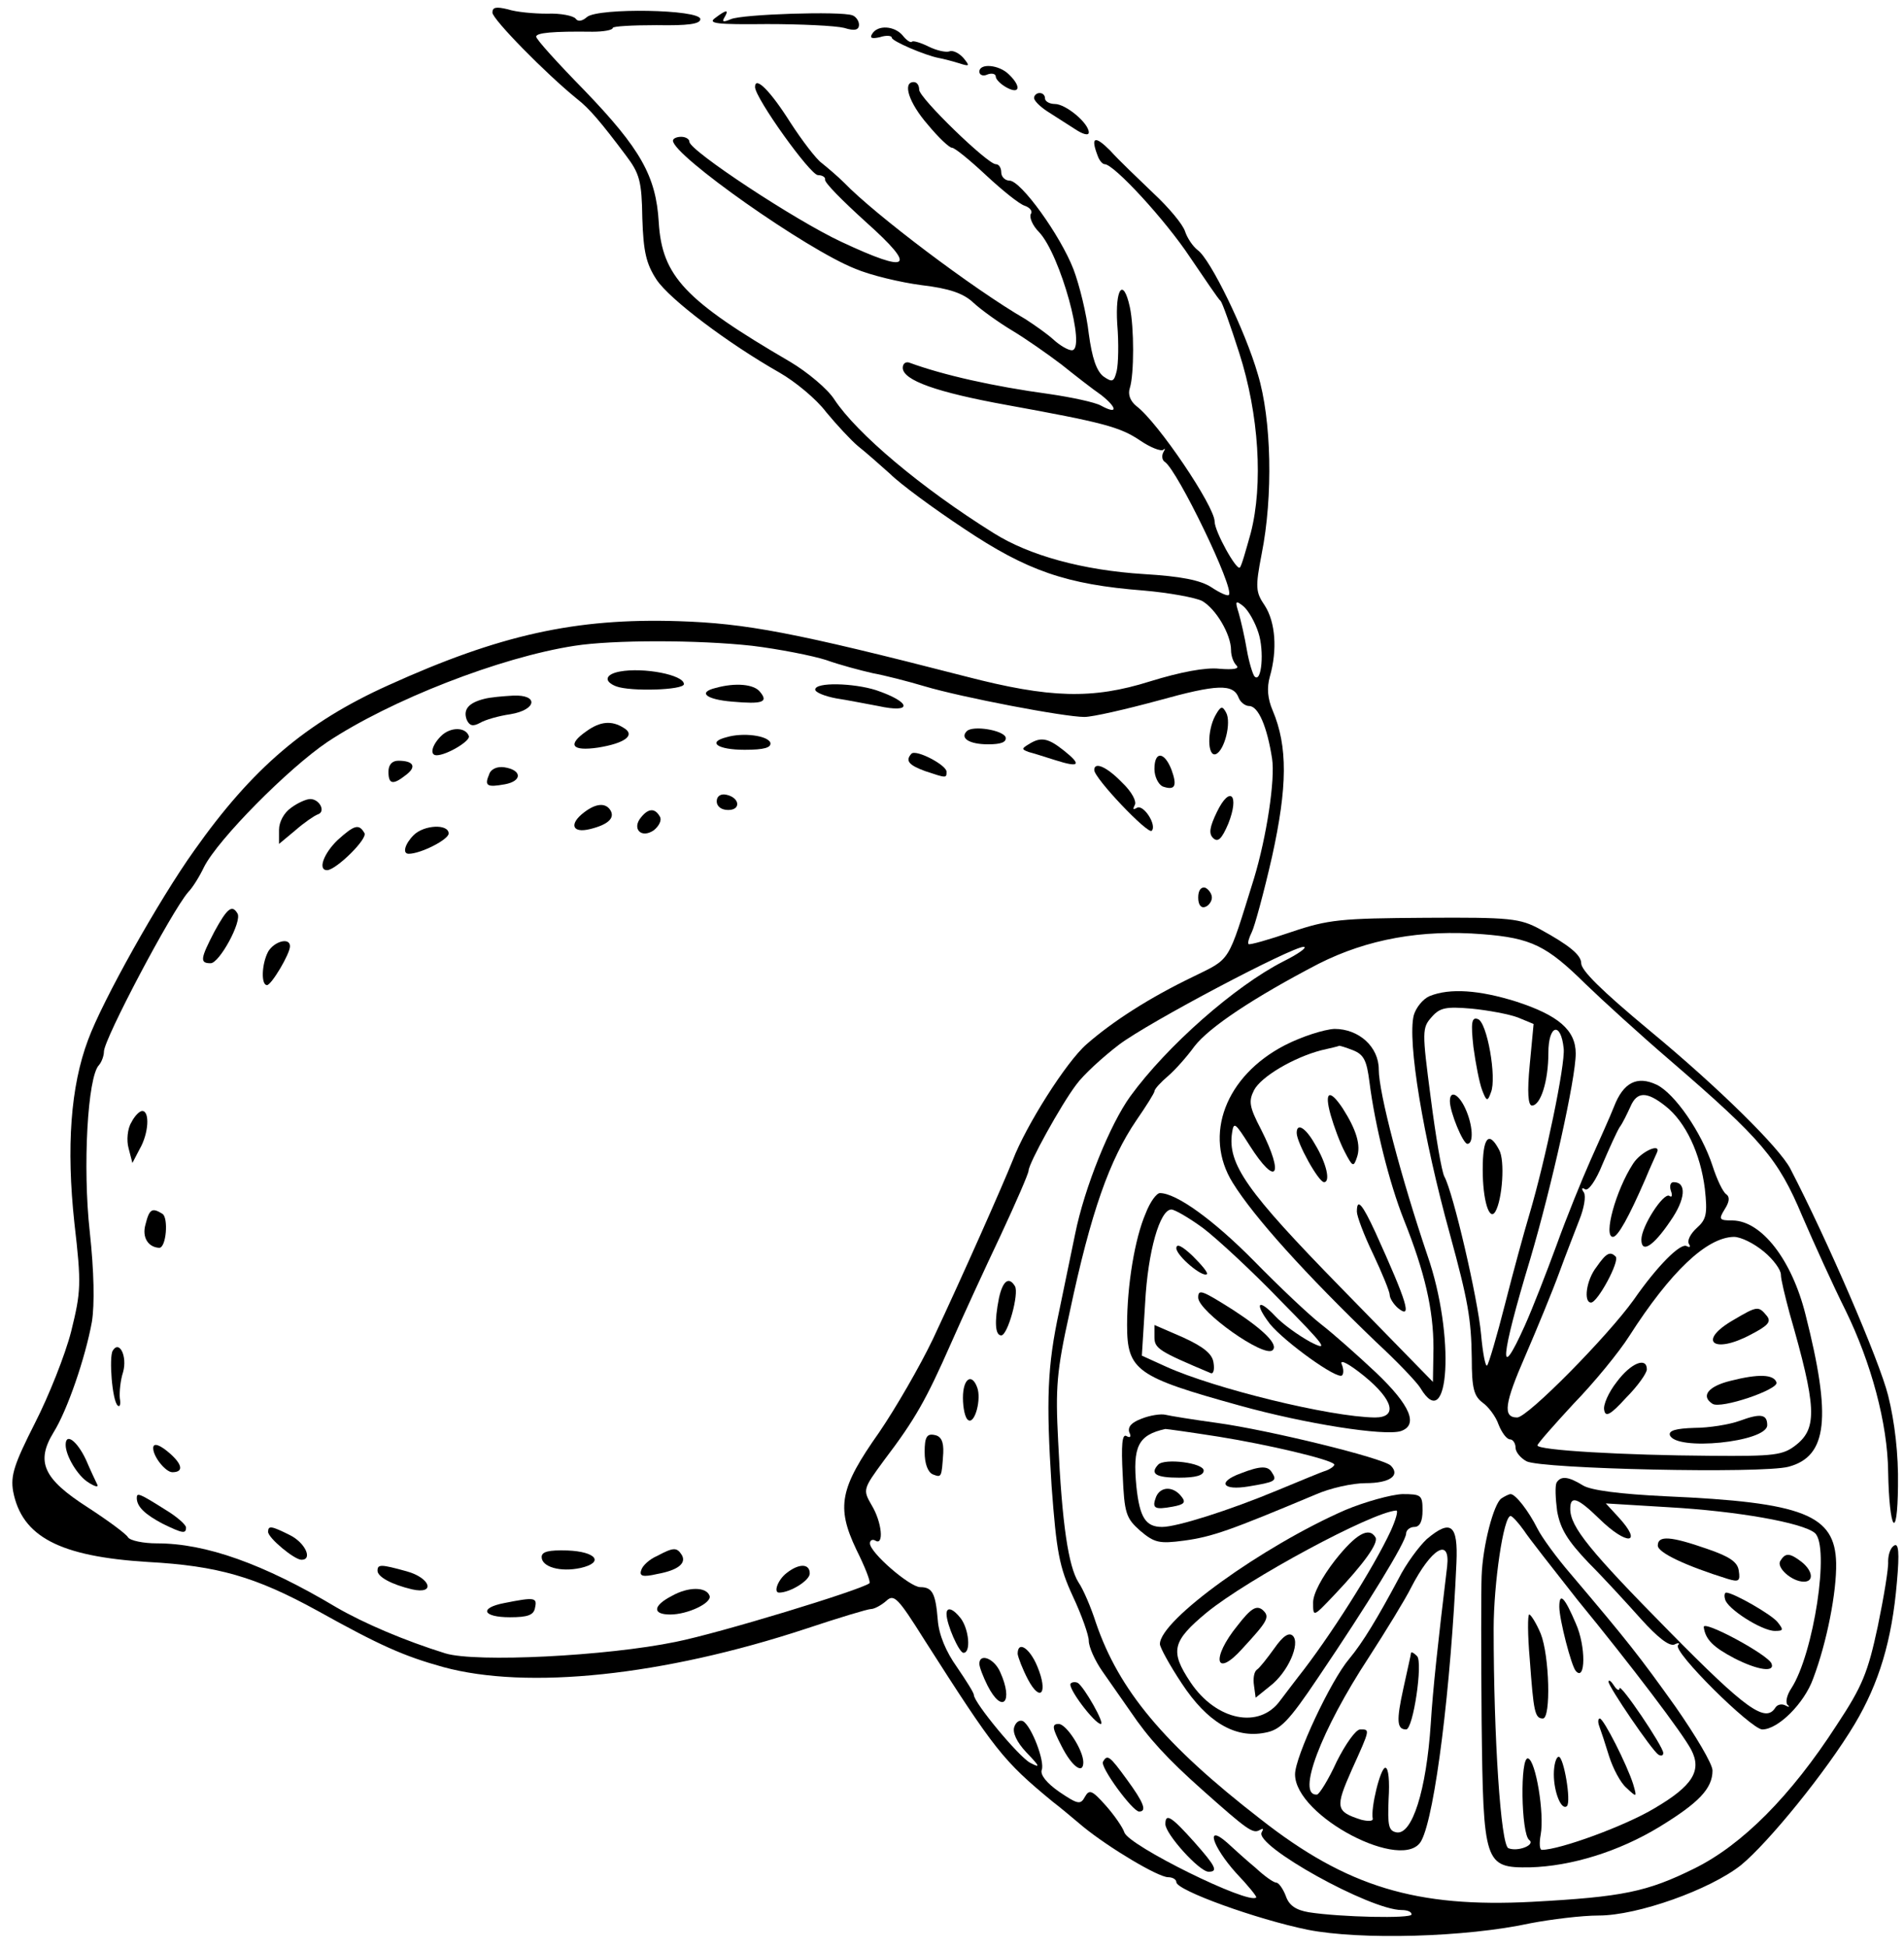 <?xml version="1.0" standalone="no"?>
<!DOCTYPE svg PUBLIC "-//W3C//DTD SVG 20010904//EN"
 "http://www.w3.org/TR/2001/REC-SVG-20010904/DTD/svg10.dtd">
<svg version="1.0" xmlns="http://www.w3.org/2000/svg"
 width="348pt" height="356pt" viewBox="0 0 348 356"
 preserveAspectRatio="xMidYMid meet">

<g transform="translate(0,356) scale(0.1,-0.1)"
fill="#000000" stroke="none">
<path d="M900 3537 c0 -12 97 -111 155 -158 22 -17 44 -43 89 -103 25 -33 29
-47 30 -115 2 -61 7 -83 26 -112 24 -36 130 -116 225 -170 28 -16 67 -48 85
-72 19 -23 45 -51 58 -62 14 -11 40 -34 59 -51 18 -18 79 -63 135 -100 115
-77 187 -102 328 -113 47 -4 95 -13 107 -19 25 -14 53 -61 53 -90 0 -10 4 -22
10 -28 6 -6 -5 -8 -31 -6 -25 3 -72 -6 -127 -23 -105 -33 -183 -31 -337 9
-315 81 -402 97 -525 101 -188 6 -327 -25 -530 -117 -151 -68 -249 -152 -355
-302 -65 -91 -168 -275 -194 -346 -32 -85 -40 -196 -25 -335 13 -112 12 -125
-6 -198 -11 -43 -41 -118 -66 -167 -38 -75 -45 -96 -40 -125 16 -83 85 -119
246 -129 128 -7 197 -27 310 -89 115 -64 158 -83 230 -103 154 -42 402 -16
663 70 60 20 113 36 119 36 6 0 19 7 28 15 14 13 21 6 70 -72 129 -202 143
-220 234 -295 12 -9 37 -30 56 -46 48 -39 137 -92 155 -92 8 0 15 -4 15 -9 0
-15 147 -68 240 -87 96 -19 289 -14 408 12 37 7 93 14 124 14 71 0 203 47 260
92 50 41 156 171 208 258 44 74 68 152 77 259 5 55 3 72 -5 67 -7 -4 -11 -17
-11 -29 1 -12 -8 -66 -19 -119 -18 -84 -28 -109 -75 -180 -84 -130 -173 -219
-260 -262 -87 -43 -131 -52 -297 -61 -211 -11 -338 27 -496 151 -177 137 -259
236 -301 359 -9 28 -23 61 -32 74 -18 29 -30 105 -37 258 -5 97 -3 127 21 235
39 184 73 279 122 351 18 26 33 50 33 53 0 4 11 16 25 28 13 11 35 36 48 54
27 35 108 89 227 151 89 45 188 63 300 54 89 -7 117 -21 188 -91 30 -29 99
-92 155 -140 167 -144 197 -179 241 -284 22 -51 57 -128 79 -172 47 -96 77
-207 78 -295 2 -108 17 -130 18 -26 1 58 -6 117 -18 165 -16 64 -111 284 -179
415 -20 38 -130 147 -257 252 -89 74 -125 110 -125 123 0 15 -22 33 -75 62
-37 20 -54 22 -210 21 -154 -1 -177 -3 -245 -26 -41 -14 -76 -24 -78 -22 -2 2
1 12 6 22 5 10 22 72 37 138 28 127 29 201 1 267 -9 21 -11 41 -5 62 14 49 10
99 -9 129 -17 25 -18 33 -6 95 21 105 18 246 -7 328 -23 80 -87 211 -110 227
-9 7 -19 22 -23 34 -4 13 -30 44 -58 70 -28 27 -64 61 -79 78 -28 28 -36 25
-23 -9 3 -9 9 -16 13 -16 17 0 111 -102 156 -170 28 -41 52 -77 56 -80 3 -3
18 -45 34 -95 36 -112 44 -240 21 -329 -9 -32 -17 -61 -20 -63 -6 -6 -46 66
-46 84 0 28 -104 182 -143 211 -11 9 -16 21 -12 33 8 25 8 111 0 148 -12 55
-27 34 -23 -31 3 -35 2 -73 -1 -86 -5 -20 -8 -21 -24 -10 -13 10 -21 34 -27
78 -4 36 -17 89 -28 118 -24 62 -96 162 -117 162 -8 0 -15 7 -15 15 0 8 -4 15
-10 15 -15 0 -140 121 -140 136 0 8 -4 14 -10 14 -21 0 -9 -38 26 -78 19 -23
39 -42 44 -42 5 0 32 -22 62 -50 29 -27 61 -53 71 -56 9 -3 15 -10 11 -15 -3
-6 3 -21 15 -33 39 -41 87 -216 60 -216 -7 0 -22 9 -33 19 -12 11 -35 27 -52
38 -95 55 -275 191 -331 249 -12 12 -31 28 -41 36 -10 7 -36 41 -58 75 -36 57
-64 85 -64 64 0 -20 101 -161 115 -161 8 0 14 -4 13 -8 -2 -5 32 -39 75 -78
94 -84 81 -95 -45 -36 -84 39 -278 167 -278 183 0 5 -7 9 -15 9 -8 0 -15 -3
-15 -7 0 -27 244 -199 333 -234 28 -12 83 -25 121 -30 51 -6 77 -15 95 -32 14
-13 46 -36 71 -51 25 -15 65 -43 90 -62 25 -20 57 -45 73 -56 30 -24 30 -36
-1 -19 -11 6 -53 15 -94 21 -103 14 -195 35 -255 57 -7 3 -13 -1 -13 -9 0 -23
63 -45 190 -68 176 -32 207 -40 244 -65 19 -13 38 -20 42 -17 4 4 4 2 0 -5 -3
-6 -2 -14 3 -17 23 -15 128 -232 117 -243 -2 -3 -17 4 -32 14 -20 13 -56 20
-123 24 -112 7 -210 34 -275 75 -133 83 -250 182 -291 244 -12 19 -49 50 -81
69 -192 112 -234 156 -240 255 -5 84 -33 134 -136 241 -48 49 -88 93 -88 98 0
7 30 10 103 9 20 0 37 3 37 7 0 3 36 5 80 5 57 -1 80 2 80 11 0 18 -186 21
-207 4 -9 -8 -17 -9 -21 -3 -4 5 -27 10 -52 9 -25 0 -57 3 -72 8 -21 5 -28 4
-28 -6z m1400 -1133 c11 -33 6 -93 -7 -80 -3 3 -10 25 -14 48 -4 24 -11 54
-15 68 -7 22 -6 24 9 12 9 -8 21 -29 27 -48z m-925 -24 c49 -6 110 -18 135
-26 25 -9 63 -19 85 -24 22 -4 65 -15 95 -24 67 -20 255 -56 292 -56 15 0 76
14 135 30 108 30 137 31 147 5 3 -8 12 -15 19 -15 17 0 33 -38 42 -96 6 -38
-10 -143 -33 -219 -49 -157 -41 -145 -112 -180 -79 -38 -146 -81 -194 -123
-37 -32 -111 -149 -135 -212 -18 -45 -91 -210 -146 -327 -24 -50 -68 -126 -98
-170 -72 -102 -79 -136 -42 -214 16 -32 27 -60 24 -62 -18 -13 -274 -91 -354
-107 -126 -26 -365 -38 -421 -21 -74 23 -149 55 -199 84 -134 80 -239 117
-328 117 -25 0 -49 5 -53 11 -3 6 -37 31 -74 55 -81 52 -95 83 -62 137 25 40
58 136 70 202 5 32 4 91 -4 165 -13 117 -4 283 17 304 5 6 9 17 9 25 1 24 123
255 154 291 8 8 21 29 29 46 26 51 154 180 225 228 116 77 316 155 452 176 70
11 226 11 325 0z m970 -577 c-88 -45 -212 -154 -279 -246 -37 -51 -84 -167
-101 -252 -8 -38 -21 -101 -29 -140 -22 -102 -24 -163 -14 -320 9 -121 14
-148 39 -202 16 -34 29 -71 29 -81 0 -11 11 -36 25 -56 14 -20 37 -53 51 -73
33 -49 68 -87 131 -143 82 -73 93 -81 105 -74 7 4 8 3 4 -4 -14 -24 198 -142
256 -142 10 0 18 -3 18 -8 0 -8 -131 -5 -188 4 -23 4 -36 12 -42 30 -5 13 -13
24 -17 24 -5 0 -22 12 -38 27 -17 14 -40 35 -52 46 -41 36 -27 -7 16 -55 22
-23 39 -44 37 -45 -13 -14 -234 95 -241 119 -3 9 -18 31 -34 49 -25 28 -30 30
-38 16 -8 -15 -13 -14 -47 9 -23 16 -35 31 -32 40 6 15 -18 79 -34 89 -6 3
-13 -1 -16 -10 -4 -10 4 -28 22 -47 25 -26 26 -29 7 -19 -21 11 -103 110 -103
124 0 4 -14 26 -31 51 -20 28 -33 59 -35 86 -4 49 -10 60 -32 60 -19 0 -92 63
-92 80 0 6 5 8 10 5 16 -10 12 34 -7 65 -16 28 -16 29 23 82 57 75 77 111 122
213 22 50 63 139 91 198 28 60 51 113 51 118 0 13 59 120 87 157 13 18 48 50
78 73 54 41 316 179 338 179 7 -1 -10 -13 -38 -27z"/>
<path d="M1133 2333 c-27 -5 -30 -18 -7 -27 26 -10 124 -7 124 4 0 17 -74 31
-117 23z"/>
<path d="M1308 2303 c-33 -8 -18 -21 30 -25 56 -5 67 -1 51 18 -11 14 -45 17
-81 7z"/>
<path d="M1490 2300 c0 -5 17 -12 38 -16 20 -3 55 -10 77 -14 64 -14 61 7 -4
29 -41 13 -111 15 -111 1z"/>
<path d="M885 2283 c-28 -7 -39 -19 -32 -38 5 -11 11 -13 24 -6 10 6 35 13 56
16 48 8 52 36 5 34 -18 -1 -42 -3 -53 -6z"/>
<path d="M2221 2252 c-15 -28 -14 -75 1 -70 16 6 29 58 19 76 -7 13 -10 12
-20 -6z"/>
<path d="M1072 2224 c-36 -25 -27 -37 21 -30 50 8 69 23 47 36 -22 14 -43 12
-68 -6z"/>
<path d="M806 2215 c-17 -17 -21 -35 -8 -35 18 0 62 26 59 35 -6 17 -34 17
-51 0z"/>
<path d="M1767 2224 c-13 -13 5 -24 39 -24 24 0 34 4 32 13 -5 13 -60 22 -71
11z"/>
<path d="M1328 2213 c-36 -9 -17 -23 33 -23 36 0 49 4 47 13 -5 13 -50 19 -80
10z"/>
<path d="M1880 2200 c-13 -8 -13 -9 0 -14 8 -2 30 -9 49 -15 44 -14 49 -9 15
18 -29 23 -42 25 -64 11z"/>
<path d="M1666 2183 c-12 -13 -5 -21 25 -32 39 -13 39 -13 39 -1 0 12 -55 41
-64 33z"/>
<path d="M2110 2155 c0 -14 7 -28 15 -32 23 -8 27 1 16 31 -13 33 -31 34 -31
1z"/>
<path d="M710 2150 c0 -23 8 -25 32 -6 20 15 14 26 -14 26 -11 0 -18 -7 -18
-20z"/>
<path d="M894 2145 c-9 -21 -4 -24 29 -18 32 6 31 26 -1 31 -13 2 -25 -3 -28
-13z"/>
<path d="M2000 2153 c0 -15 98 -118 105 -111 10 10 -15 49 -27 42 -7 -4 -8 -3
-4 5 4 6 -5 24 -23 41 -28 29 -51 39 -51 23z"/>
<path d="M1310 2096 c0 -10 9 -16 21 -16 24 0 21 23 -4 28 -10 2 -17 -3 -17
-12z"/>
<path d="M2224 2076 c-13 -27 -15 -39 -7 -47 9 -9 16 -2 28 26 21 53 3 71 -21
21z"/>
<path d="M532 2084 c-13 -9 -22 -26 -22 -40 l0 -26 30 25 c16 14 35 27 41 29
15 5 3 28 -14 28 -7 0 -23 -7 -35 -16z"/>
<path d="M1068 2076 c-28 -21 -23 -39 10 -31 33 8 46 20 38 34 -9 15 -27 13
-48 -3z"/>
<path d="M1172 2067 c-18 -21 0 -40 23 -24 10 8 15 19 11 25 -9 16 -21 15 -34
-1z"/>
<path d="M617 2025 c-25 -24 -37 -55 -19 -55 17 1 75 58 68 68 -10 17 -18 15
-49 -13z"/>
<path d="M756 2034 c-16 -16 -21 -34 -9 -34 22 0 73 26 73 37 0 18 -45 16 -64
-3z"/>
<path d="M2190 1920 c0 -13 5 -20 13 -17 6 2 12 10 12 17 0 7 -6 15 -12 18 -8
2 -13 -5 -13 -18z"/>
<path d="M392 1858 c-26 -50 -27 -58 -7 -58 16 0 58 77 49 91 -10 17 -19 9
-42 -33z"/>
<path d="M490 1821 c-12 -23 -13 -61 -2 -61 8 0 42 57 42 71 0 17 -29 9 -40
-10z"/>
<path d="M240 1509 c-7 -11 -9 -33 -5 -47 l7 -27 13 25 c17 29 19 70 5 70 -5
0 -14 -9 -20 -21z"/>
<path d="M266 1323 c-7 -24 5 -42 25 -43 13 0 17 55 6 62 -19 12 -24 9 -31
-19z"/>
<path d="M206 1092 c-7 -12 -1 -91 9 -100 4 -4 6 2 4 13 -1 11 1 33 6 48 8 29
-7 59 -19 39z"/>
<path d="M120 920 c0 -20 22 -57 42 -69 11 -7 18 -9 16 -4 -2 4 -12 25 -21 46
-16 34 -37 50 -37 27z"/>
<path d="M280 914 c0 -16 23 -44 35 -44 20 0 19 13 -3 33 -19 17 -32 22 -32
11z"/>
<path d="M250 823 c0 -16 15 -30 47 -47 37 -18 43 -19 43 -7 0 5 -17 20 -37
32 -49 31 -53 32 -53 22z"/>
<path d="M490 761 c0 -11 48 -51 61 -51 21 0 7 31 -21 45 -34 17 -40 18 -40 6z"/>
<path d="M990 715 c0 -18 34 -28 71 -20 44 10 29 30 -24 32 -34 1 -47 -2 -47
-12z"/>
<path d="M1201 717 c-14 -6 -27 -18 -29 -26 -4 -11 3 -13 29 -7 39 7 54 20 45
35 -9 14 -15 14 -45 -2z"/>
<path d="M690 690 c0 -11 25 -25 63 -34 44 -10 34 21 -10 33 -47 13 -53 13
-53 1z"/>
<path d="M1438 686 c-16 -12 -25 -36 -14 -36 20 0 56 22 56 35 0 18 -19 19
-42 1z"/>
<path d="M1228 644 c-35 -18 -36 -34 -3 -34 32 0 76 21 72 34 -6 17 -39 17
-69 0z"/>
<path d="M922 631 c-47 -9 -40 -26 10 -26 33 0 44 4 46 18 4 18 -1 19 -56 8z"/>
<path d="M1826 1189 c-9 -45 -7 -69 4 -69 12 0 33 77 25 90 -11 18 -22 10 -29
-21z"/>
<path d="M1760 1006 c0 -19 4 -38 10 -41 12 -7 24 39 16 60 -10 27 -26 16 -26
-19z"/>
<path d="M1690 907 c0 -22 6 -37 15 -41 16 -6 16 -6 19 39 1 21 -4 31 -16 33
-14 3 -18 -4 -18 -31z"/>
<path d="M1730 611 c0 -19 23 -71 31 -71 14 0 10 43 -5 63 -14 18 -26 22 -26
8z"/>
<path d="M1860 538 c1 -7 9 -28 19 -47 23 -43 37 -24 17 24 -14 34 -36 48 -36
23z"/>
<path d="M1790 520 c0 -6 7 -24 15 -40 27 -53 48 -30 23 25 -11 25 -38 35 -38
15z"/>
<path d="M1957 484 c-7 -7 44 -74 55 -74 8 0 -30 67 -42 75 -4 2 -10 2 -13 -1z"/>
<path d="M1940 370 c19 -38 40 -53 40 -30 0 22 -31 70 -45 70 -13 0 -12 -7 5
-40z"/>
<path d="M2016 341 c-6 -9 54 -91 66 -91 15 0 8 17 -22 58 -32 44 -36 47 -44
33z"/>
<path d="M2130 227 c0 -18 62 -87 79 -87 18 0 13 10 -26 54 -42 47 -53 54 -53
33z"/>
<path d="M1307 3527 c-14 -10 3 -12 95 -11 62 0 125 -3 141 -7 19 -6 27 -4 27
6 0 7 -6 15 -12 17 -21 8 -202 2 -222 -7 -14 -6 -17 -5 -12 3 9 15 4 15 -17
-1z"/>
<path d="M1594 3498 c-5 -8 0 -9 14 -6 12 4 22 3 22 -1 0 -6 60 -32 86 -37 6
-1 22 -5 35 -9 22 -7 22 -6 10 9 -8 9 -20 15 -26 12 -7 -2 -24 2 -38 9 -14 7
-28 11 -30 9 -2 -3 -10 2 -17 11 -15 18 -46 20 -56 3z"/>
<path d="M1790 3429 c0 -6 7 -9 15 -5 8 3 15 1 15 -4 0 -5 9 -14 20 -20 24
-13 27 2 4 24 -18 18 -54 21 -54 5z"/>
<path d="M1890 3381 c0 -5 11 -16 25 -25 14 -9 36 -23 50 -32 15 -10 25 -12
25 -6 0 17 -42 52 -62 52 -10 0 -18 5 -18 10 0 6 -4 10 -10 10 -5 0 -10 -4
-10 -9z"/>
<path d="M2613 1740 c-12 -5 -25 -21 -29 -35 -12 -47 17 -223 66 -400 33 -121
39 -154 40 -227 0 -55 4 -69 20 -81 10 -7 24 -25 29 -40 6 -15 15 -27 21 -27
5 0 10 -7 10 -15 0 -8 9 -19 20 -25 27 -14 430 -23 479 -10 71 19 79 89 31
278 -25 100 -80 171 -133 172 -25 0 -26 2 -15 20 9 14 10 23 3 28 -6 4 -17 27
-25 52 -20 61 -69 132 -102 148 -36 17 -61 4 -78 -40 -7 -18 -27 -62 -43 -98
-16 -36 -44 -105 -62 -155 -18 -49 -44 -116 -58 -147 -49 -109 -45 -60 10 122
39 132 83 329 83 375 0 43 -32 70 -109 95 -67 21 -121 25 -158 10z m161 -39
l29 -12 -7 -74 c-5 -51 -3 -75 4 -75 16 0 30 45 30 96 0 52 23 58 28 8 3 -29
-33 -203 -63 -304 -9 -30 -29 -103 -44 -162 -15 -59 -30 -110 -33 -113 -3 -3
-8 23 -11 57 -6 66 -51 259 -67 288 -5 9 -16 74 -25 144 -16 122 -16 128 2
148 15 17 26 19 73 15 30 -3 68 -10 84 -16z m270 -162 c37 -29 64 -87 72 -151
5 -46 3 -56 -15 -72 -11 -10 -18 -23 -14 -29 3 -5 2 -7 -4 -4 -11 7 -54 -36
-97 -98 -48 -67 -194 -215 -213 -215 -27 0 -23 26 15 113 22 51 50 119 62 152
12 33 29 76 37 97 8 20 12 42 8 49 -5 7 -4 10 2 6 6 -4 20 16 32 46 12 28 26
59 31 67 6 8 14 25 20 38 12 28 30 28 64 1z m180 -266 c17 -14 31 -33 31 -42
0 -9 8 -41 16 -71 49 -170 51 -209 12 -240 -24 -19 -39 -21 -157 -20 -156 1
-316 10 -316 19 0 3 30 37 66 76 37 38 83 94 102 124 75 117 141 180 191 181
13 0 37 -12 55 -27z"/>
<path d="M2693 1647 c4 -30 11 -66 16 -79 8 -21 10 -21 16 -4 11 26 -7 129
-24 134 -11 4 -13 -6 -8 -51z"/>
<path d="M2650 1548 c0 -20 24 -78 32 -78 12 0 10 35 -4 65 -12 26 -28 34 -28
13z"/>
<path d="M2710 1423 c0 -56 12 -95 23 -77 13 22 18 94 7 113 -19 36 -30 23
-30 -36z"/>
<path d="M2985 1434 c-32 -49 -55 -134 -37 -134 9 0 29 36 59 105 9 22 19 43
21 48 10 20 -28 4 -43 -19z"/>
<path d="M3054 1384 c3 -8 2 -13 -3 -9 -11 6 -51 -56 -51 -80 0 -26 22 -12 53
34 28 40 30 71 6 71 -6 0 -8 -7 -5 -16z"/>
<path d="M2918 1245 c-19 -24 -24 -65 -10 -65 12 0 53 76 45 84 -10 10 -17 7
-35 -19z"/>
<path d="M3168 1148 c-66 -38 -37 -63 31 -27 33 17 39 24 30 35 -15 18 -17 18
-61 -8z"/>
<path d="M2955 1035 c-15 -19 -25 -42 -23 -51 2 -14 11 -10 40 22 21 21 38 45
38 52 0 23 -29 12 -55 -23z"/>
<path d="M3163 1037 c-41 -10 -55 -28 -33 -42 15 -10 121 26 117 39 -5 15 -33
16 -84 3z"/>
<path d="M3180 964 c-19 -7 -57 -13 -83 -13 -34 -1 -47 -5 -45 -13 10 -30 178
-13 178 18 0 20 -12 22 -50 8z"/>
<path d="M2348 1650 c-108 -56 -149 -164 -95 -251 39 -63 133 -167 262 -291
39 -36 75 -74 81 -84 53 -89 64 96 13 242 -48 142 -89 297 -89 340 0 41 -36
74 -81 74 -19 -1 -60 -14 -91 -30z m125 -9 c20 -8 25 -19 30 -58 10 -79 36
-184 63 -252 38 -95 54 -164 54 -234 l-1 -62 -169 173 c-171 175 -207 225
-198 283 3 20 6 17 32 -24 49 -77 64 -56 21 29 -22 42 -23 52 -13 72 13 25 73
60 123 73 17 4 31 7 32 8 1 1 13 -3 26 -8z"/>
<path d="M2432 1523 c6 -21 17 -51 26 -68 14 -27 16 -28 22 -10 8 22 -1 51
-26 90 -24 36 -34 31 -22 -12z"/>
<path d="M2370 1490 c0 -18 40 -90 50 -90 12 0 5 34 -17 70 -17 30 -33 39 -33
20z"/>
<path d="M2480 1346 c0 -8 13 -43 30 -78 16 -34 30 -68 30 -74 0 -6 7 -17 15
-24 27 -22 17 10 -41 138 -24 52 -34 64 -34 38z"/>
<path d="M2094 1343 c-20 -46 -34 -132 -34 -204 0 -83 17 -95 205 -147 122
-34 265 -56 295 -47 33 11 18 47 -45 107 -33 31 -78 71 -100 88 -22 17 -77 69
-123 116 -74 75 -142 124 -172 124 -6 0 -18 -16 -26 -37z m105 -27 c25 -19 89
-78 141 -132 83 -84 90 -94 55 -76 -22 12 -51 33 -64 47 -32 34 -39 24 -10
-14 27 -33 124 -103 132 -94 3 3 3 12 -1 21 -3 9 15 -1 41 -22 54 -44 62 -76
20 -76 -82 1 -294 53 -382 93 l-44 20 6 96 c5 95 27 171 48 171 6 0 32 -15 58
-34z"/>
<path d="M2150 1279 c1 -14 48 -54 56 -47 2 3 -10 17 -26 33 -19 18 -30 24
-30 14z"/>
<path d="M2190 1189 c0 -25 121 -111 136 -96 11 10 -16 37 -73 74 -57 36 -63
38 -63 22z"/>
<path d="M2110 1117 c0 -21 8 -26 103 -66 5 -2 7 7 5 19 -2 16 -18 29 -55 46
l-53 23 0 -22z"/>
<path d="M2087 968 c-19 -7 -26 -15 -23 -25 4 -8 2 -11 -5 -7 -8 5 -10 -16 -7
-71 3 -70 6 -79 32 -102 26 -22 35 -24 80 -18 52 7 85 19 240 84 27 12 68 21
92 21 44 0 64 14 46 32 -14 14 -223 65 -317 78 -44 6 -87 13 -95 15 -8 2 -28
-1 -43 -7z m140 -33 c93 -15 202 -41 211 -50 3 -2 -4 -8 -14 -12 -10 -3 -50
-20 -89 -36 -89 -37 -184 -67 -211 -67 -30 0 -41 17 -47 74 -7 73 3 94 53 105
3 0 46 -6 97 -14z"/>
<path d="M2117 884 c-16 -17 -4 -24 38 -24 30 0 45 4 45 13 0 14 -71 23 -83
11z"/>
<path d="M2268 868 c-44 -16 -34 -32 14 -24 48 8 53 10 43 25 -7 13 -21 13
-57 -1z"/>
<path d="M2113 825 c-8 -21 -3 -24 30 -18 22 4 25 8 16 19 -15 19 -38 18 -46
-1z"/>
<path d="M2845 851 c-3 -6 -2 -29 1 -52 6 -33 19 -54 58 -95 28 -28 71 -75 96
-103 29 -32 50 -49 60 -46 8 4 11 3 7 -1 -11 -11 134 -154 154 -154 29 0 77
48 93 93 25 66 43 158 42 211 -2 88 -59 111 -311 122 -84 4 -138 11 -152 20
-26 16 -40 18 -48 5z m78 -66 c51 -50 81 -47 35 3 l-23 25 115 -7 c124 -7 244
-28 267 -47 28 -24 -2 -221 -43 -284 -8 -12 -11 -25 -7 -30 5 -4 3 -5 -4 -1
-6 3 -14 2 -18 -4 -18 -29 -54 -3 -193 138 -146 148 -182 192 -182 225 0 25
13 21 53 -18z"/>
<path d="M3030 736 c0 -13 51 -37 128 -61 20 -6 23 -4 20 15 -2 16 -17 26 -58
40 -66 23 -90 25 -90 6z"/>
<path d="M3254 708 c-8 -12 21 -38 43 -38 19 0 16 20 -4 36 -22 17 -30 17 -39
2z"/>
<path d="M3153 638 c3 -17 67 -58 91 -58 16 0 16 2 5 16 -11 14 -81 54 -94 54
-3 0 -4 -6 -2 -12z"/>
<path d="M3114 587 c3 -23 18 -37 56 -57 43 -22 74 -26 68 -10 -5 16 -126 81
-124 67z"/>
<path d="M2459 801 c-151 -66 -339 -201 -339 -245 0 -6 18 -39 40 -72 46 -70
97 -101 152 -90 28 5 43 20 98 102 90 133 160 247 160 262 0 6 7 12 15 12 10
0 15 10 15 30 0 28 -2 30 -37 30 -21 -1 -68 -14 -104 -29z m83 -38 c-31 -67
-112 -195 -170 -268 -4 -5 -19 -25 -32 -42 -38 -53 -117 -37 -164 33 -38 57
-34 75 30 128 75 61 301 183 346 186 4 0 -1 -17 -10 -37z"/>
<path d="M2440 709 c-24 -31 -40 -61 -40 -77 0 -27 0 -27 38 13 56 59 82 96
76 106 -12 20 -36 6 -74 -42z"/>
<path d="M2262 590 c-49 -60 -41 -98 9 -42 47 51 51 58 36 71 -11 8 -21 2 -45
-29z"/>
<path d="M2329 548 c-13 -18 -27 -36 -32 -39 -5 -4 -7 -16 -5 -29 l3 -22 26
21 c33 25 56 78 42 92 -7 7 -18 0 -34 -23z"/>
<path d="M2744 822 c-14 -10 -34 -86 -36 -142 -1 -25 -1 -144 0 -265 3 -261 5
-268 88 -267 76 2 163 29 237 74 72 44 97 70 97 103 0 12 -31 64 -68 117 -65
91 -86 118 -192 243 -25 29 -52 66 -60 82 -16 32 -40 63 -49 63 -3 0 -11 -4
-17 -8z m41 -58 c9 -14 54 -71 98 -127 100 -122 193 -245 208 -274 20 -38 3
-66 -67 -107 -53 -32 -173 -76 -206 -76 -4 0 -5 12 -2 28 7 38 -9 135 -23 139
-15 5 -13 -138 2 -149 12 -9 -21 -22 -38 -15 -14 5 -27 203 -27 401 0 82 18
206 31 206 3 0 14 -12 24 -26z"/>
<path d="M2850 624 c0 -23 22 -108 30 -117 18 -21 19 45 0 87 -20 47 -30 58
-30 30z"/>
<path d="M2796 528 c7 -95 9 -108 24 -108 15 0 12 115 -4 155 -8 19 -18 35
-21 35 -3 0 -3 -37 1 -82z"/>
<path d="M2940 487 c0 -9 79 -125 91 -133 5 -3 9 -2 9 3 0 12 -80 130 -80 118
0 -5 -5 -3 -10 5 -5 8 -10 12 -10 7z"/>
<path d="M2923 406 c3 -8 11 -32 18 -55 7 -22 21 -49 32 -58 19 -18 19 -17 12
7 -11 35 -54 120 -61 120 -3 0 -4 -6 -1 -14z"/>
<path d="M2840 318 c0 -33 14 -67 24 -58 8 9 -6 90 -15 90 -5 0 -9 -15 -9 -32z"/>
<path d="M2608 748 c-14 -13 -38 -45 -52 -73 -38 -71 -65 -116 -90 -146 -34
-40 -99 -179 -99 -211 0 -77 200 -181 231 -121 25 47 54 282 64 508 3 69 -10
80 -54 43z m37 -50 c-17 -141 -26 -224 -30 -288 -8 -121 -34 -204 -63 -198
-14 3 -16 12 -14 61 2 32 0 57 -6 57 -9 0 -27 -74 -23 -93 1 -5 -9 -5 -21 -2
-47 15 -48 22 -17 92 34 75 33 73 15 73 -8 0 -27 -27 -43 -59 -15 -33 -32 -60
-36 -60 -38 -3 7 117 95 251 31 48 66 105 77 127 37 72 72 93 66 39z"/>
<path d="M2579 540 c0 -3 -7 -32 -14 -65 -13 -59 -12 -75 5 -75 13 0 31 123
20 134 -6 6 -10 8 -11 6z"/>
</g>
</svg>
